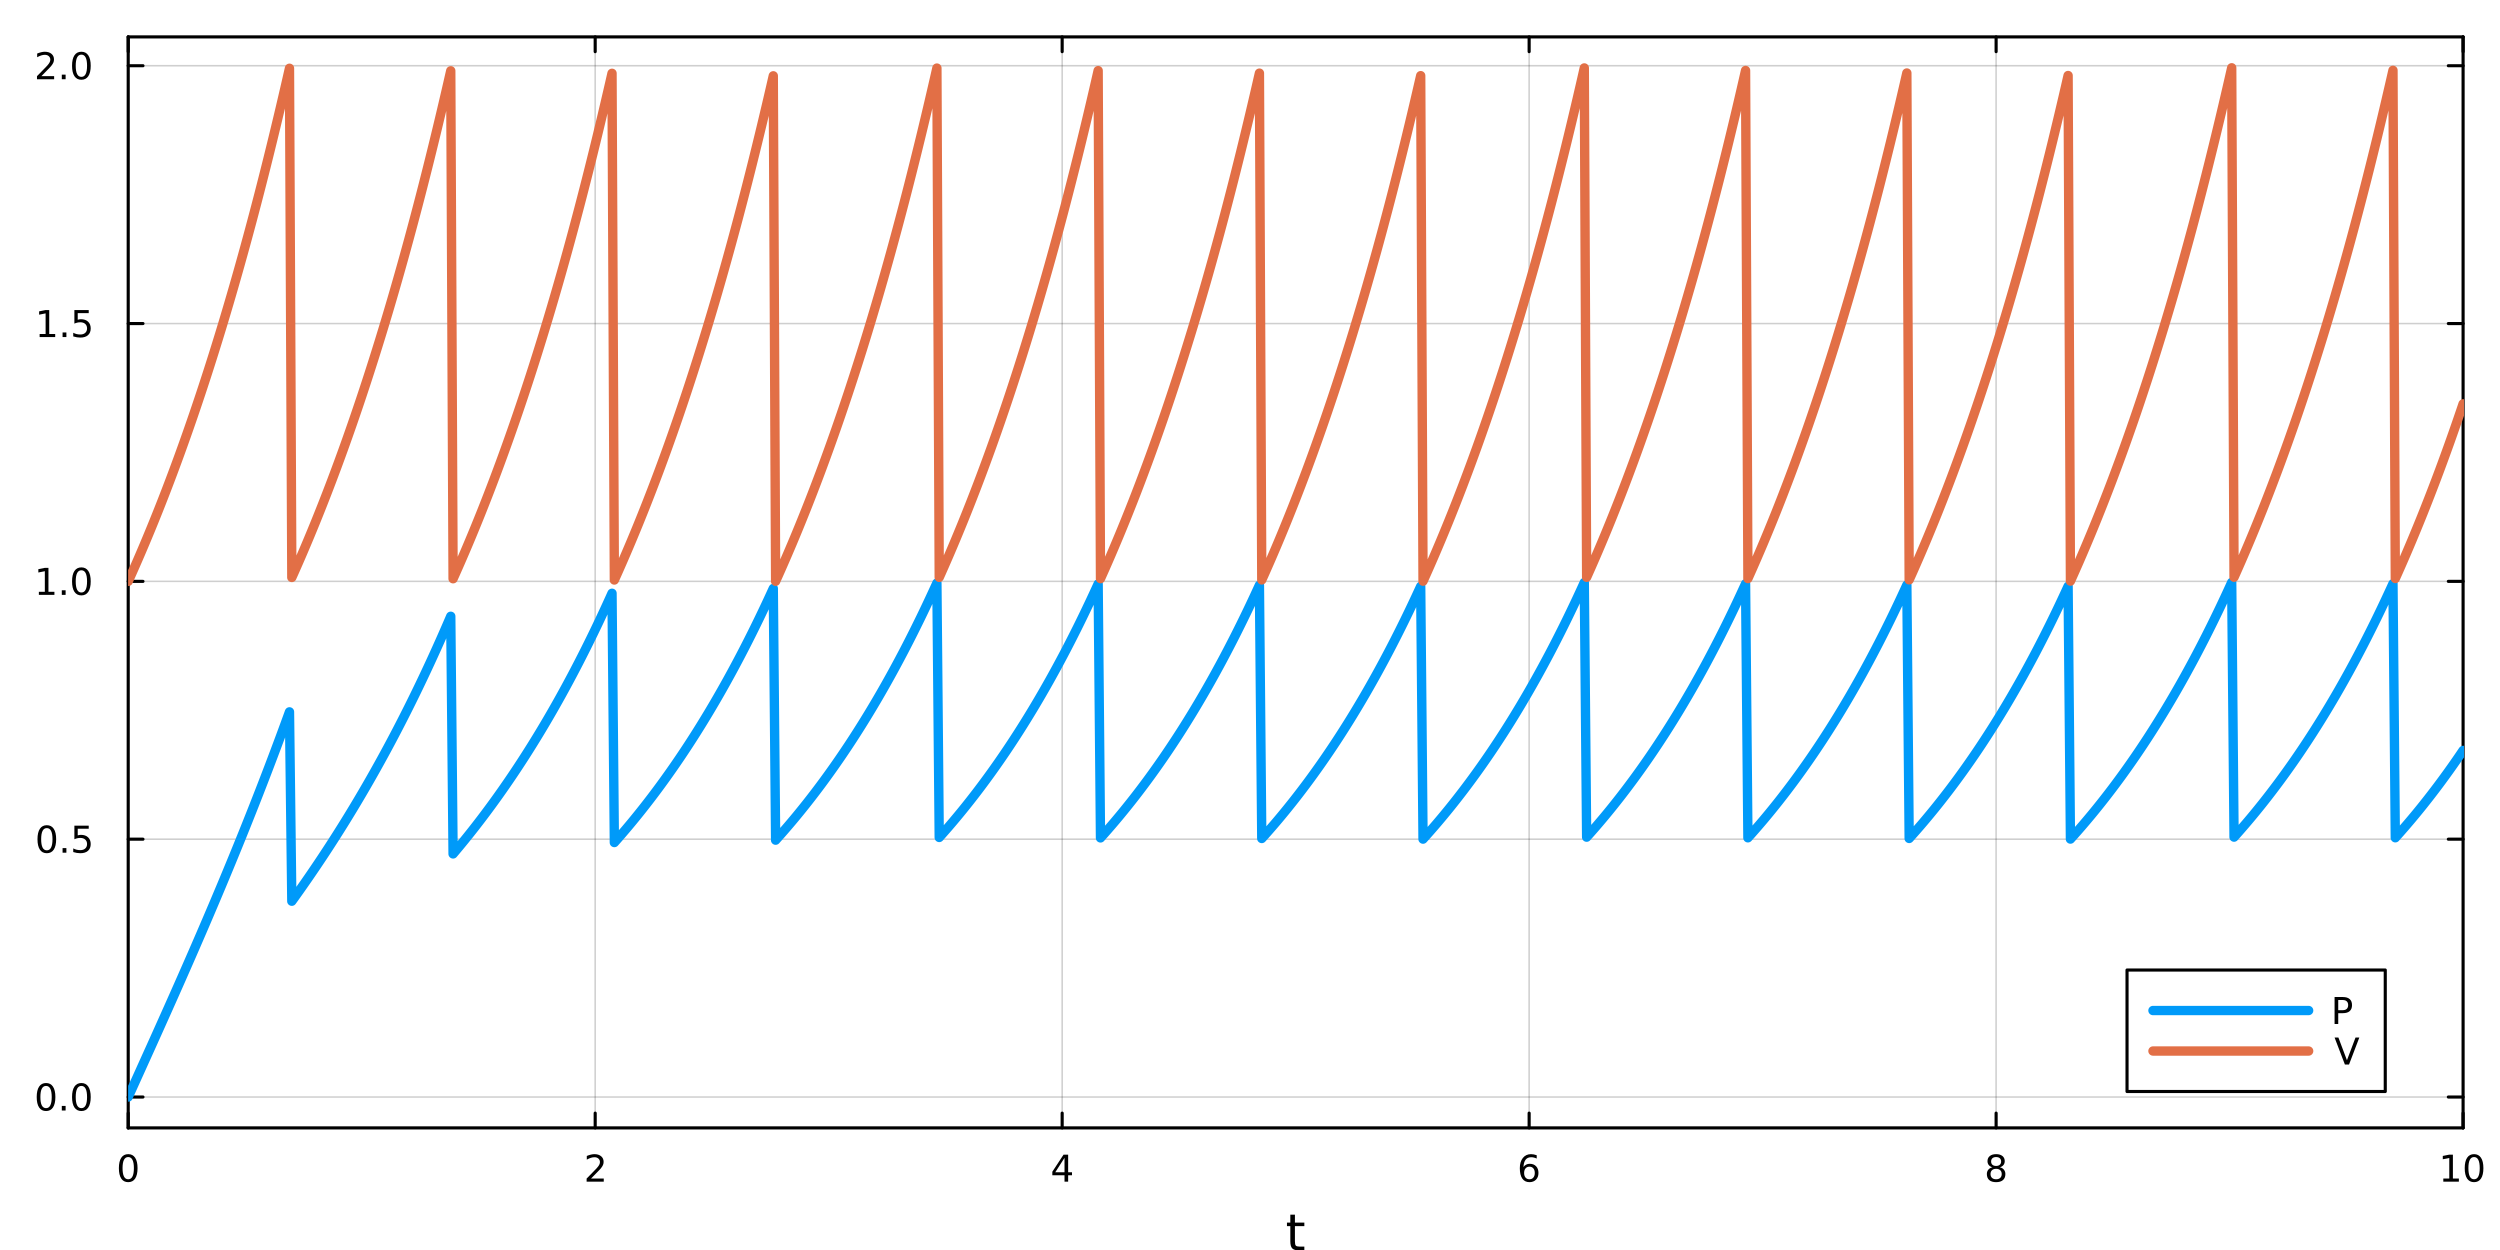 <?xml version="1.0" encoding="utf-8"?>
<svg xmlns="http://www.w3.org/2000/svg" xmlns:xlink="http://www.w3.org/1999/xlink" width="800" height="400" viewBox="0 0 3200 1600">
<rect x="0" y="0" width="3200" height="1600" fill="#333333" stroke="none"/>
<defs>
  <clipPath id="clip730">
    <rect x="0" y="0" width="3200" height="1600"/>
  </clipPath>
</defs>
<path clip-path="url(#clip730)" d="M0 1600 L3200 1600 L3200 0 L0 0  Z" fill="#ffffff" fill-rule="evenodd" fill-opacity="1"/>
<defs>
  <clipPath id="clip731">
    <rect x="640" y="0" width="2241" height="1600"/>
  </clipPath>
</defs>
<path clip-path="url(#clip730)" d="M164.112 1443.7 L3152.76 1443.7 L3152.76 47.244 L164.112 47.244  Z" fill="#ffffff" fill-rule="evenodd" fill-opacity="1"/>
<defs>
  <clipPath id="clip732">
    <rect x="164" y="47" width="2990" height="1397"/>
  </clipPath>
</defs>
<polyline clip-path="url(#clip732)" style="stroke:#000000; stroke-linecap:round; stroke-linejoin:round; stroke-width:2; stroke-opacity:0.1; fill:none" points="164.112,1443.7 164.112,47.244 "/>
<polyline clip-path="url(#clip732)" style="stroke:#000000; stroke-linecap:round; stroke-linejoin:round; stroke-width:2; stroke-opacity:0.1; fill:none" points="761.841,1443.7 761.841,47.244 "/>
<polyline clip-path="url(#clip732)" style="stroke:#000000; stroke-linecap:round; stroke-linejoin:round; stroke-width:2; stroke-opacity:0.1; fill:none" points="1359.57,1443.7 1359.57,47.244 "/>
<polyline clip-path="url(#clip732)" style="stroke:#000000; stroke-linecap:round; stroke-linejoin:round; stroke-width:2; stroke-opacity:0.1; fill:none" points="1957.3,1443.7 1957.3,47.244 "/>
<polyline clip-path="url(#clip732)" style="stroke:#000000; stroke-linecap:round; stroke-linejoin:round; stroke-width:2; stroke-opacity:0.1; fill:none" points="2555.03,1443.7 2555.03,47.244 "/>
<polyline clip-path="url(#clip732)" style="stroke:#000000; stroke-linecap:round; stroke-linejoin:round; stroke-width:2; stroke-opacity:0.1; fill:none" points="3152.76,1443.7 3152.76,47.244 "/>
<polyline clip-path="url(#clip732)" style="stroke:#000000; stroke-linecap:round; stroke-linejoin:round; stroke-width:2; stroke-opacity:0.1; fill:none" points="164.112,1443.7 164.112,47.244 "/>
<polyline clip-path="url(#clip732)" style="stroke:#000000; stroke-linecap:round; stroke-linejoin:round; stroke-width:2; stroke-opacity:0.1; fill:none" points="761.841,1443.7 761.841,47.244 "/>
<polyline clip-path="url(#clip732)" style="stroke:#000000; stroke-linecap:round; stroke-linejoin:round; stroke-width:2; stroke-opacity:0.1; fill:none" points="1359.57,1443.7 1359.57,47.244 "/>
<polyline clip-path="url(#clip732)" style="stroke:#000000; stroke-linecap:round; stroke-linejoin:round; stroke-width:2; stroke-opacity:0.1; fill:none" points="1957.3,1443.7 1957.3,47.244 "/>
<polyline clip-path="url(#clip732)" style="stroke:#000000; stroke-linecap:round; stroke-linejoin:round; stroke-width:2; stroke-opacity:0.1; fill:none" points="2555.03,1443.7 2555.03,47.244 "/>
<polyline clip-path="url(#clip732)" style="stroke:#000000; stroke-linecap:round; stroke-linejoin:round; stroke-width:2; stroke-opacity:0.1; fill:none" points="3152.76,1443.7 3152.76,47.244 "/>
<polyline clip-path="url(#clip730)" style="stroke:#000000; stroke-linecap:round; stroke-linejoin:round; stroke-width:4; stroke-opacity:1; fill:none" points="164.112,1443.7 3152.76,1443.7 "/>
<polyline clip-path="url(#clip730)" style="stroke:#000000; stroke-linecap:round; stroke-linejoin:round; stroke-width:4; stroke-opacity:1; fill:none" points="164.112,47.244 3152.76,47.244 "/>
<polyline clip-path="url(#clip730)" style="stroke:#000000; stroke-linecap:round; stroke-linejoin:round; stroke-width:4; stroke-opacity:1; fill:none" points="164.112,1443.7 164.112,1424.8 "/>
<polyline clip-path="url(#clip730)" style="stroke:#000000; stroke-linecap:round; stroke-linejoin:round; stroke-width:4; stroke-opacity:1; fill:none" points="761.841,1443.7 761.841,1424.8 "/>
<polyline clip-path="url(#clip730)" style="stroke:#000000; stroke-linecap:round; stroke-linejoin:round; stroke-width:4; stroke-opacity:1; fill:none" points="1359.57,1443.7 1359.57,1424.8 "/>
<polyline clip-path="url(#clip730)" style="stroke:#000000; stroke-linecap:round; stroke-linejoin:round; stroke-width:4; stroke-opacity:1; fill:none" points="1957.3,1443.7 1957.3,1424.8 "/>
<polyline clip-path="url(#clip730)" style="stroke:#000000; stroke-linecap:round; stroke-linejoin:round; stroke-width:4; stroke-opacity:1; fill:none" points="2555.03,1443.7 2555.03,1424.8 "/>
<polyline clip-path="url(#clip730)" style="stroke:#000000; stroke-linecap:round; stroke-linejoin:round; stroke-width:4; stroke-opacity:1; fill:none" points="3152.76,1443.7 3152.76,1424.8 "/>
<polyline clip-path="url(#clip730)" style="stroke:#000000; stroke-linecap:round; stroke-linejoin:round; stroke-width:4; stroke-opacity:1; fill:none" points="164.112,47.244 164.112,66.142 "/>
<polyline clip-path="url(#clip730)" style="stroke:#000000; stroke-linecap:round; stroke-linejoin:round; stroke-width:4; stroke-opacity:1; fill:none" points="761.841,47.244 761.841,66.142 "/>
<polyline clip-path="url(#clip730)" style="stroke:#000000; stroke-linecap:round; stroke-linejoin:round; stroke-width:4; stroke-opacity:1; fill:none" points="1359.57,47.244 1359.57,66.142 "/>
<polyline clip-path="url(#clip730)" style="stroke:#000000; stroke-linecap:round; stroke-linejoin:round; stroke-width:4; stroke-opacity:1; fill:none" points="1957.3,47.244 1957.3,66.142 "/>
<polyline clip-path="url(#clip730)" style="stroke:#000000; stroke-linecap:round; stroke-linejoin:round; stroke-width:4; stroke-opacity:1; fill:none" points="2555.03,47.244 2555.03,66.142 "/>
<polyline clip-path="url(#clip730)" style="stroke:#000000; stroke-linecap:round; stroke-linejoin:round; stroke-width:4; stroke-opacity:1; fill:none" points="3152.76,47.244 3152.76,66.142 "/>
<path clip-path="url(#clip730)" d="M164.112 1481.02 Q160.501 1481.02 158.672 1484.58 Q156.867 1488.12 156.867 1495.25 Q156.867 1502.36 158.672 1505.93 Q160.501 1509.47 164.112 1509.47 Q167.746 1509.47 169.552 1505.93 Q171.381 1502.36 171.381 1495.25 Q171.381 1488.12 169.552 1484.58 Q167.746 1481.02 164.112 1481.02 M164.112 1477.31 Q169.922 1477.31 172.978 1481.92 Q176.057 1486.5 176.057 1495.25 Q176.057 1503.98 172.978 1508.59 Q169.922 1513.17 164.112 1513.17 Q158.302 1513.17 155.223 1508.59 Q152.168 1503.98 152.168 1495.25 Q152.168 1486.5 155.223 1481.92 Q158.302 1477.31 164.112 1477.31 Z" fill="#000000" fill-rule="nonzero" fill-opacity="1" /><path clip-path="url(#clip730)" d="M756.494 1508.56 L772.813 1508.56 L772.813 1512.5 L750.869 1512.5 L750.869 1508.56 Q753.531 1505.81 758.114 1501.18 Q762.721 1496.53 763.901 1495.19 Q766.146 1492.66 767.026 1490.93 Q767.929 1489.17 767.929 1487.48 Q767.929 1484.72 765.984 1482.99 Q764.063 1481.25 760.961 1481.25 Q758.762 1481.25 756.309 1482.01 Q753.878 1482.78 751.1 1484.33 L751.1 1479.61 Q753.924 1478.47 756.378 1477.89 Q758.832 1477.31 760.869 1477.31 Q766.239 1477.31 769.433 1480 Q772.628 1482.69 772.628 1487.18 Q772.628 1489.31 771.818 1491.23 Q771.031 1493.12 768.924 1495.72 Q768.345 1496.39 765.244 1499.61 Q762.142 1502.8 756.494 1508.56 Z" fill="#000000" fill-rule="nonzero" fill-opacity="1" /><path clip-path="url(#clip730)" d="M1362.58 1482.01 L1350.77 1500.46 L1362.58 1500.46 L1362.58 1482.01 M1361.35 1477.94 L1367.23 1477.94 L1367.23 1500.46 L1372.16 1500.46 L1372.16 1504.35 L1367.23 1504.35 L1367.23 1512.5 L1362.58 1512.5 L1362.58 1504.35 L1346.98 1504.35 L1346.98 1499.84 L1361.35 1477.94 Z" fill="#000000" fill-rule="nonzero" fill-opacity="1" /><path clip-path="url(#clip730)" d="M1957.7 1493.36 Q1954.56 1493.36 1952.7 1495.51 Q1950.87 1497.66 1950.87 1501.41 Q1950.87 1505.14 1952.7 1507.31 Q1954.56 1509.47 1957.7 1509.47 Q1960.85 1509.47 1962.68 1507.31 Q1964.53 1505.14 1964.53 1501.41 Q1964.53 1497.66 1962.68 1495.51 Q1960.85 1493.36 1957.7 1493.36 M1966.99 1478.7 L1966.99 1482.96 Q1965.23 1482.13 1963.42 1481.69 Q1961.64 1481.25 1959.88 1481.25 Q1955.25 1481.25 1952.8 1484.37 Q1950.37 1487.5 1950.02 1493.82 Q1951.38 1491.81 1953.44 1490.74 Q1955.5 1489.65 1957.98 1489.65 Q1963.19 1489.65 1966.2 1492.82 Q1969.23 1495.97 1969.23 1501.41 Q1969.23 1506.74 1966.08 1509.95 Q1962.93 1513.17 1957.7 1513.17 Q1951.71 1513.17 1948.54 1508.59 Q1945.37 1503.98 1945.37 1495.25 Q1945.37 1487.06 1949.25 1482.2 Q1953.14 1477.31 1959.69 1477.31 Q1961.45 1477.31 1963.24 1477.66 Q1965.04 1478.01 1966.99 1478.7 Z" fill="#000000" fill-rule="nonzero" fill-opacity="1" /><path clip-path="url(#clip730)" d="M2555.03 1496.09 Q2551.69 1496.09 2549.77 1497.87 Q2547.87 1499.65 2547.87 1502.78 Q2547.87 1505.9 2549.77 1507.69 Q2551.69 1509.47 2555.03 1509.47 Q2558.36 1509.47 2560.28 1507.69 Q2562.2 1505.88 2562.2 1502.78 Q2562.2 1499.65 2560.28 1497.87 Q2558.38 1496.09 2555.03 1496.09 M2550.35 1494.1 Q2547.34 1493.36 2545.65 1491.3 Q2543.99 1489.24 2543.99 1486.27 Q2543.99 1482.13 2546.93 1479.72 Q2549.89 1477.31 2555.03 1477.31 Q2560.19 1477.31 2563.13 1479.72 Q2566.07 1482.13 2566.07 1486.27 Q2566.07 1489.24 2564.38 1491.3 Q2562.71 1493.36 2559.73 1494.1 Q2563.11 1494.88 2564.98 1497.18 Q2566.88 1499.47 2566.88 1502.78 Q2566.88 1507.8 2563.8 1510.49 Q2560.74 1513.17 2555.03 1513.17 Q2549.31 1513.17 2546.23 1510.49 Q2543.18 1507.8 2543.18 1502.78 Q2543.18 1499.47 2545.07 1497.18 Q2546.97 1494.88 2550.35 1494.1 M2548.64 1486.71 Q2548.64 1489.4 2550.3 1490.9 Q2551.99 1492.41 2555.03 1492.41 Q2558.04 1492.41 2559.73 1490.9 Q2561.44 1489.4 2561.44 1486.71 Q2561.44 1484.03 2559.73 1482.52 Q2558.04 1481.02 2555.03 1481.02 Q2551.99 1481.02 2550.3 1482.52 Q2548.64 1484.03 2548.64 1486.71 Z" fill="#000000" fill-rule="nonzero" fill-opacity="1" /><path clip-path="url(#clip730)" d="M3127.44 1508.56 L3135.08 1508.56 L3135.08 1482.2 L3126.77 1483.87 L3126.77 1479.61 L3135.04 1477.94 L3139.71 1477.94 L3139.71 1508.56 L3147.35 1508.56 L3147.35 1512.5 L3127.44 1512.5 L3127.44 1508.56 Z" fill="#000000" fill-rule="nonzero" fill-opacity="1" /><path clip-path="url(#clip730)" d="M3166.8 1481.02 Q3163.18 1481.02 3161.36 1484.58 Q3159.55 1488.12 3159.55 1495.25 Q3159.55 1502.36 3161.36 1505.93 Q3163.18 1509.47 3166.8 1509.47 Q3170.43 1509.47 3172.23 1505.93 Q3174.06 1502.36 3174.06 1495.25 Q3174.06 1488.12 3172.23 1484.58 Q3170.43 1481.02 3166.8 1481.02 M3166.8 1477.31 Q3172.61 1477.31 3175.66 1481.92 Q3178.74 1486.5 3178.74 1495.25 Q3178.74 1503.98 3175.66 1508.59 Q3172.61 1513.17 3166.8 1513.17 Q3160.99 1513.17 3157.91 1508.59 Q3154.85 1503.98 3154.85 1495.25 Q3154.85 1486.5 3157.91 1481.92 Q3160.99 1477.31 3166.8 1477.31 Z" fill="#000000" fill-rule="nonzero" fill-opacity="1" /><path clip-path="url(#clip730)" d="M1657.5 1554.79 L1657.5 1564.92 L1669.56 1564.92 L1669.56 1569.47 L1657.5 1569.47 L1657.5 1588.82 Q1657.5 1593.18 1658.67 1594.42 Q1659.88 1595.66 1663.54 1595.66 L1669.56 1595.66 L1669.56 1600.56 L1663.54 1600.56 Q1656.76 1600.56 1654.18 1598.05 Q1651.61 1595.5 1651.61 1588.82 L1651.61 1569.47 L1647.31 1569.47 L1647.31 1564.92 L1651.61 1564.92 L1651.61 1554.79 L1657.5 1554.79 Z" fill="#000000" fill-rule="nonzero" fill-opacity="1" /><polyline clip-path="url(#clip732)" style="stroke:#000000; stroke-linecap:round; stroke-linejoin:round; stroke-width:2; stroke-opacity:0.1; fill:none" points="164.112,1404.18 3152.76,1404.18 "/>
<polyline clip-path="url(#clip732)" style="stroke:#000000; stroke-linecap:round; stroke-linejoin:round; stroke-width:2; stroke-opacity:0.1; fill:none" points="164.112,1074.17 3152.76,1074.17 "/>
<polyline clip-path="url(#clip732)" style="stroke:#000000; stroke-linecap:round; stroke-linejoin:round; stroke-width:2; stroke-opacity:0.1; fill:none" points="164.112,744.16 3152.76,744.16 "/>
<polyline clip-path="url(#clip732)" style="stroke:#000000; stroke-linecap:round; stroke-linejoin:round; stroke-width:2; stroke-opacity:0.1; fill:none" points="164.112,414.151 3152.76,414.151 "/>
<polyline clip-path="url(#clip732)" style="stroke:#000000; stroke-linecap:round; stroke-linejoin:round; stroke-width:2; stroke-opacity:0.1; fill:none" points="164.112,84.142 3152.76,84.142 "/>
<polyline clip-path="url(#clip732)" style="stroke:#000000; stroke-linecap:round; stroke-linejoin:round; stroke-width:2; stroke-opacity:0.1; fill:none" points="164.112,1404.18 3152.76,1404.18 "/>
<polyline clip-path="url(#clip732)" style="stroke:#000000; stroke-linecap:round; stroke-linejoin:round; stroke-width:2; stroke-opacity:0.1; fill:none" points="164.112,1074.17 3152.76,1074.17 "/>
<polyline clip-path="url(#clip732)" style="stroke:#000000; stroke-linecap:round; stroke-linejoin:round; stroke-width:2; stroke-opacity:0.1; fill:none" points="164.112,744.16 3152.76,744.16 "/>
<polyline clip-path="url(#clip732)" style="stroke:#000000; stroke-linecap:round; stroke-linejoin:round; stroke-width:2; stroke-opacity:0.1; fill:none" points="164.112,414.151 3152.76,414.151 "/>
<polyline clip-path="url(#clip732)" style="stroke:#000000; stroke-linecap:round; stroke-linejoin:round; stroke-width:2; stroke-opacity:0.1; fill:none" points="164.112,84.142 3152.76,84.142 "/>
<polyline clip-path="url(#clip730)" style="stroke:#000000; stroke-linecap:round; stroke-linejoin:round; stroke-width:4; stroke-opacity:1; fill:none" points="164.112,1443.7 164.112,47.244 "/>
<polyline clip-path="url(#clip730)" style="stroke:#000000; stroke-linecap:round; stroke-linejoin:round; stroke-width:4; stroke-opacity:1; fill:none" points="3152.76,1443.7 3152.76,47.244 "/>
<polyline clip-path="url(#clip730)" style="stroke:#000000; stroke-linecap:round; stroke-linejoin:round; stroke-width:4; stroke-opacity:1; fill:none" points="164.112,1404.18 183.01,1404.18 "/>
<polyline clip-path="url(#clip730)" style="stroke:#000000; stroke-linecap:round; stroke-linejoin:round; stroke-width:4; stroke-opacity:1; fill:none" points="164.112,1074.17 183.01,1074.17 "/>
<polyline clip-path="url(#clip730)" style="stroke:#000000; stroke-linecap:round; stroke-linejoin:round; stroke-width:4; stroke-opacity:1; fill:none" points="164.112,744.16 183.01,744.16 "/>
<polyline clip-path="url(#clip730)" style="stroke:#000000; stroke-linecap:round; stroke-linejoin:round; stroke-width:4; stroke-opacity:1; fill:none" points="164.112,414.151 183.01,414.151 "/>
<polyline clip-path="url(#clip730)" style="stroke:#000000; stroke-linecap:round; stroke-linejoin:round; stroke-width:4; stroke-opacity:1; fill:none" points="164.112,84.142 183.01,84.142 "/>
<polyline clip-path="url(#clip730)" style="stroke:#000000; stroke-linecap:round; stroke-linejoin:round; stroke-width:4; stroke-opacity:1; fill:none" points="3152.76,1404.18 3133.86,1404.18 "/>
<polyline clip-path="url(#clip730)" style="stroke:#000000; stroke-linecap:round; stroke-linejoin:round; stroke-width:4; stroke-opacity:1; fill:none" points="3152.76,1074.17 3133.86,1074.17 "/>
<polyline clip-path="url(#clip730)" style="stroke:#000000; stroke-linecap:round; stroke-linejoin:round; stroke-width:4; stroke-opacity:1; fill:none" points="3152.76,744.16 3133.86,744.16 "/>
<polyline clip-path="url(#clip730)" style="stroke:#000000; stroke-linecap:round; stroke-linejoin:round; stroke-width:4; stroke-opacity:1; fill:none" points="3152.76,414.151 3133.86,414.151 "/>
<polyline clip-path="url(#clip730)" style="stroke:#000000; stroke-linecap:round; stroke-linejoin:round; stroke-width:4; stroke-opacity:1; fill:none" points="3152.76,84.142 3133.86,84.142 "/>
<path clip-path="url(#clip730)" d="M58.937 1389.98 Q55.325 1389.98 53.497 1393.54 Q51.691 1397.08 51.691 1404.21 Q51.691 1411.32 53.497 1414.88 Q55.325 1418.43 58.937 1418.43 Q62.571 1418.43 64.376 1414.88 Q66.205 1411.32 66.205 1404.21 Q66.205 1397.08 64.376 1393.54 Q62.571 1389.98 58.937 1389.98 M58.937 1386.27 Q64.747 1386.27 67.802 1390.88 Q70.881 1395.46 70.881 1404.21 Q70.881 1412.94 67.802 1417.55 Q64.747 1422.13 58.937 1422.13 Q53.126 1422.13 50.048 1417.55 Q46.992 1412.94 46.992 1404.21 Q46.992 1395.46 50.048 1390.88 Q53.126 1386.27 58.937 1386.27 Z" fill="#000000" fill-rule="nonzero" fill-opacity="1" /><path clip-path="url(#clip730)" d="M79.098 1415.58 L83.983 1415.58 L83.983 1421.46 L79.098 1421.46 L79.098 1415.58 Z" fill="#000000" fill-rule="nonzero" fill-opacity="1" /><path clip-path="url(#clip730)" d="M104.168 1389.98 Q100.557 1389.98 98.728 1393.54 Q96.922 1397.08 96.922 1404.21 Q96.922 1411.32 98.728 1414.88 Q100.557 1418.43 104.168 1418.43 Q107.802 1418.43 109.608 1414.88 Q111.436 1411.32 111.436 1404.21 Q111.436 1397.08 109.608 1393.54 Q107.802 1389.98 104.168 1389.98 M104.168 1386.27 Q109.978 1386.27 113.033 1390.88 Q116.112 1395.46 116.112 1404.21 Q116.112 1412.94 113.033 1417.55 Q109.978 1422.13 104.168 1422.13 Q98.358 1422.13 95.279 1417.55 Q92.223 1412.94 92.223 1404.21 Q92.223 1395.46 95.279 1390.88 Q98.358 1386.27 104.168 1386.27 Z" fill="#000000" fill-rule="nonzero" fill-opacity="1" /><path clip-path="url(#clip730)" d="M59.932 1059.97 Q56.321 1059.97 54.492 1063.53 Q52.687 1067.07 52.687 1074.2 Q52.687 1081.31 54.492 1084.87 Q56.321 1088.42 59.932 1088.42 Q63.566 1088.42 65.372 1084.87 Q67.2 1081.31 67.2 1074.2 Q67.2 1067.07 65.372 1063.53 Q63.566 1059.97 59.932 1059.97 M59.932 1056.26 Q65.742 1056.26 68.798 1060.87 Q71.876 1065.45 71.876 1074.2 Q71.876 1082.93 68.798 1087.54 Q65.742 1092.12 59.932 1092.12 Q54.122 1092.12 51.043 1087.54 Q47.987 1082.93 47.987 1074.2 Q47.987 1065.45 51.043 1060.87 Q54.122 1056.26 59.932 1056.26 Z" fill="#000000" fill-rule="nonzero" fill-opacity="1" /><path clip-path="url(#clip730)" d="M80.094 1085.57 L84.978 1085.57 L84.978 1091.45 L80.094 1091.45 L80.094 1085.57 Z" fill="#000000" fill-rule="nonzero" fill-opacity="1" /><path clip-path="url(#clip730)" d="M95.21 1056.89 L113.566 1056.89 L113.566 1060.82 L99.492 1060.82 L99.492 1069.3 Q100.51 1068.95 101.529 1068.79 Q102.547 1068.6 103.566 1068.6 Q109.353 1068.6 112.733 1071.77 Q116.112 1074.94 116.112 1080.36 Q116.112 1085.94 112.64 1089.04 Q109.168 1092.12 102.848 1092.12 Q100.672 1092.12 98.404 1091.75 Q96.159 1091.38 93.751 1090.64 L93.751 1085.94 Q95.835 1087.07 98.057 1087.63 Q100.279 1088.18 102.756 1088.18 Q106.76 1088.18 109.098 1086.08 Q111.436 1083.97 111.436 1080.36 Q111.436 1076.75 109.098 1074.64 Q106.76 1072.54 102.756 1072.54 Q100.881 1072.54 99.006 1072.95 Q97.154 1073.37 95.21 1074.25 L95.21 1056.89 Z" fill="#000000" fill-rule="nonzero" fill-opacity="1" /><path clip-path="url(#clip730)" d="M49.747 757.504 L57.386 757.504 L57.386 731.139 L49.075 732.806 L49.075 728.546 L57.339 726.88 L62.015 726.88 L62.015 757.504 L69.654 757.504 L69.654 761.44 L49.747 761.44 L49.747 757.504 Z" fill="#000000" fill-rule="nonzero" fill-opacity="1" /><path clip-path="url(#clip730)" d="M79.098 755.56 L83.983 755.56 L83.983 761.44 L79.098 761.44 L79.098 755.56 Z" fill="#000000" fill-rule="nonzero" fill-opacity="1" /><path clip-path="url(#clip730)" d="M104.168 729.958 Q100.557 729.958 98.728 733.523 Q96.922 737.065 96.922 744.194 Q96.922 751.301 98.728 754.866 Q100.557 758.407 104.168 758.407 Q107.802 758.407 109.608 754.866 Q111.436 751.301 111.436 744.194 Q111.436 737.065 109.608 733.523 Q107.802 729.958 104.168 729.958 M104.168 726.255 Q109.978 726.255 113.033 730.861 Q116.112 735.444 116.112 744.194 Q116.112 752.921 113.033 757.528 Q109.978 762.111 104.168 762.111 Q98.358 762.111 95.279 757.528 Q92.223 752.921 92.223 744.194 Q92.223 735.444 95.279 730.861 Q98.358 726.255 104.168 726.255 Z" fill="#000000" fill-rule="nonzero" fill-opacity="1" /><path clip-path="url(#clip730)" d="M50.742 427.496 L58.381 427.496 L58.381 401.13 L50.071 402.797 L50.071 398.537 L58.335 396.871 L63.011 396.871 L63.011 427.496 L70.649 427.496 L70.649 431.431 L50.742 431.431 L50.742 427.496 Z" fill="#000000" fill-rule="nonzero" fill-opacity="1" /><path clip-path="url(#clip730)" d="M80.094 425.551 L84.978 425.551 L84.978 431.431 L80.094 431.431 L80.094 425.551 Z" fill="#000000" fill-rule="nonzero" fill-opacity="1" /><path clip-path="url(#clip730)" d="M95.21 396.871 L113.566 396.871 L113.566 400.806 L99.492 400.806 L99.492 409.278 Q100.51 408.931 101.529 408.769 Q102.547 408.584 103.566 408.584 Q109.353 408.584 112.733 411.755 Q116.112 414.926 116.112 420.343 Q116.112 425.921 112.64 429.023 Q109.168 432.102 102.848 432.102 Q100.672 432.102 98.404 431.732 Q96.159 431.361 93.751 430.62 L93.751 425.921 Q95.835 427.056 98.057 427.611 Q100.279 428.167 102.756 428.167 Q106.76 428.167 109.098 426.06 Q111.436 423.954 111.436 420.343 Q111.436 416.732 109.098 414.625 Q106.76 412.519 102.756 412.519 Q100.881 412.519 99.006 412.935 Q97.154 413.352 95.21 414.232 L95.21 396.871 Z" fill="#000000" fill-rule="nonzero" fill-opacity="1" /><path clip-path="url(#clip730)" d="M52.964 97.487 L69.284 97.487 L69.284 101.422 L47.339 101.422 L47.339 97.487 Q50.001 94.732 54.585 90.102 Q59.191 85.45 60.372 84.107 Q62.617 81.584 63.497 79.848 Q64.399 78.088 64.399 76.399 Q64.399 73.644 62.455 71.908 Q60.534 70.172 57.432 70.172 Q55.233 70.172 52.779 70.936 Q50.349 71.7 47.571 73.251 L47.571 68.528 Q50.395 67.394 52.849 66.815 Q55.302 66.237 57.339 66.237 Q62.71 66.237 65.904 68.922 Q69.099 71.607 69.099 76.098 Q69.099 78.227 68.288 80.149 Q67.501 82.047 65.395 84.639 Q64.816 85.311 61.714 88.528 Q58.612 91.723 52.964 97.487 Z" fill="#000000" fill-rule="nonzero" fill-opacity="1" /><path clip-path="url(#clip730)" d="M79.098 95.542 L83.983 95.542 L83.983 101.422 L79.098 101.422 L79.098 95.542 Z" fill="#000000" fill-rule="nonzero" fill-opacity="1" /><path clip-path="url(#clip730)" d="M104.168 69.94 Q100.557 69.94 98.728 73.505 Q96.922 77.047 96.922 84.176 Q96.922 91.283 98.728 94.848 Q100.557 98.389 104.168 98.389 Q107.802 98.389 109.608 94.848 Q111.436 91.283 111.436 84.176 Q111.436 77.047 109.608 73.505 Q107.802 69.94 104.168 69.94 M104.168 66.237 Q109.978 66.237 113.033 70.843 Q116.112 75.427 116.112 84.176 Q116.112 92.903 113.033 97.51 Q109.978 102.093 104.168 102.093 Q98.358 102.093 95.279 97.51 Q92.223 92.903 92.223 84.176 Q92.223 75.427 95.279 70.843 Q98.358 66.237 104.168 66.237 Z" fill="#000000" fill-rule="nonzero" fill-opacity="1" /><polyline clip-path="url(#clip732)" style="stroke:#009af9; stroke-linecap:round; stroke-linejoin:round; stroke-width:12; stroke-opacity:1; fill:none" points="164.112,1404.18 167.104,1397.57 170.095,1390.96 173.087,1384.35 176.079,1377.74 179.07,1371.13 182.062,1364.51 185.054,1357.89 188.045,1351.27 191.037,1344.64 194.028,1338 197.02,1331.36 200.012,1324.71 203.003,1318.05 205.995,1311.38 208.987,1304.7 211.978,1298.02 214.97,1291.32 217.962,1284.61 220.953,1277.89 223.945,1271.16 226.936,1264.41 229.928,1257.65 232.92,1250.88 235.911,1244.08 238.903,1237.28 241.895,1230.46 244.886,1223.61 247.878,1216.76 250.87,1209.88 253.861,1202.98 256.853,1196.06 259.844,1189.13 262.836,1182.17 265.828,1175.19 268.819,1168.18 271.811,1161.15 274.803,1154.1 277.794,1147.02 280.786,1139.92 283.778,1132.79 286.769,1125.63 289.761,1118.45 292.752,1111.23 295.744,1103.99 298.736,1096.72 301.727,1089.41 304.719,1082.08 307.711,1074.71 310.702,1067.31 313.694,1059.87 316.686,1052.4 319.677,1044.9 322.669,1037.36 325.66,1029.78 328.652,1022.17 331.644,1014.51 334.635,1006.82 337.627,999.091 340.619,991.318 343.61,983.505 346.602,975.649 349.594,967.75 352.585,959.808 355.577,951.821 358.568,943.788 361.56,935.71 364.552,927.584 367.543,919.411 370.535,911.189 373.527,1153.55 376.518,1149.39 379.51,1145.2 382.502,1140.99 385.493,1136.75 388.485,1132.48 391.476,1128.19 394.468,1123.87 397.46,1119.52 400.451,1115.15 403.443,1110.74 406.435,1106.31 409.426,1101.84 412.418,1097.35 415.41,1092.82 418.401,1088.26 421.393,1083.67 424.384,1079.05 427.376,1074.4 430.368,1069.71 433.359,1064.99 436.351,1060.24 439.343,1055.45 442.334,1050.63 445.326,1045.77 448.317,1040.87 451.309,1035.94 454.301,1030.97 457.292,1025.97 460.284,1020.92 463.276,1015.84 466.267,1010.72 469.259,1005.56 472.251,1000.36 475.242,995.119 478.234,989.837 481.225,984.514 484.217,979.149 487.209,973.741 490.2,968.29 493.192,962.795 496.184,957.256 499.175,951.673 502.167,946.044 505.159,940.369 508.15,934.648 511.142,928.879 514.133,923.063 517.125,917.199 520.117,911.286 523.108,905.324 526.1,899.312 529.092,893.249 532.083,887.135 535.075,880.969 538.067,874.75 541.058,868.479 544.05,862.154 547.041,855.774 550.033,849.34 553.025,842.85 556.016,836.304 559.008,829.7 562,823.04 564.991,816.321 567.983,809.543 570.975,802.705 573.966,795.808 576.958,788.849 579.949,1093 582.941,1089.46 585.933,1085.89 588.924,1082.28 591.916,1078.65 594.908,1074.98 597.899,1071.27 600.891,1067.54 603.883,1063.77 606.874,1059.97 609.866,1056.13 612.857,1052.25 615.849,1048.35 618.841,1044.4 621.832,1040.42 624.824,1036.4 627.816,1032.35 630.807,1028.26 633.799,1024.13 636.791,1019.97 639.782,1015.76 642.774,1011.52 645.765,1007.23 648.757,1002.91 651.749,998.548 654.74,994.144 657.732,989.699 660.724,985.213 663.715,980.684 666.707,976.114 669.699,971.5 672.69,966.843 675.682,962.142 678.673,957.396 681.665,952.606 684.657,947.771 687.648,942.89 690.64,937.963 693.632,932.989 696.623,927.967 699.615,922.899 702.607,917.781 705.598,912.616 708.59,907.401 711.581,902.136 714.573,896.82 717.565,891.454 720.556,886.037 723.548,880.568 726.54,875.046 729.531,869.471 732.523,863.843 735.514,858.16 738.506,852.423 741.498,846.631 744.489,840.782 747.481,834.878 750.473,828.916 753.464,822.896 756.456,816.819 759.448,810.682 762.439,804.486 765.431,798.23 768.422,791.913 771.414,785.535 774.406,779.094 777.397,772.592 780.389,766.025 783.381,759.395 786.372,1078.44 789.364,1075.06 792.356,1071.65 795.347,1068.2 798.339,1064.72 801.33,1061.21 804.322,1057.66 807.314,1054.08 810.305,1050.46 813.297,1046.8 816.289,1043.11 819.28,1039.39 822.272,1035.63 825.264,1031.83 828.255,1027.99 831.247,1024.12 834.238,1020.21 837.23,1016.26 840.222,1012.27 843.213,1008.24 846.205,1004.17 849.197,1000.06 852.188,995.912 855.18,991.722 858.172,987.491 861.163,983.218 864.155,978.904 867.146,974.546 870.138,970.145 873.13,965.701 876.121,961.213 879.113,956.681 882.105,952.103 885.096,947.481 888.088,942.812 891.08,938.098 894.071,933.336 897.063,928.528 900.054,923.671 903.046,918.767 906.038,913.814 909.029,908.811 912.021,903.759 915.013,898.657 918.004,893.504 920.996,888.3 923.988,883.045 926.979,877.737 929.971,872.376 932.962,866.962 935.954,861.494 938.946,855.972 941.937,850.395 944.929,844.763 947.921,839.074 950.912,833.329 953.904,827.527 956.896,821.667 959.887,815.748 962.879,809.771 965.87,803.734 968.862,797.637 971.854,791.479 974.845,785.26 977.837,778.979 980.829,772.635 983.82,766.228 986.812,759.756 989.804,753.221 992.795,1075.4 995.787,1072.06 998.778,1068.7 1001.77,1065.3 1004.76,1061.86 1007.75,1058.39 1010.74,1054.89 1013.74,1051.35 1016.73,1047.78 1019.72,1044.17 1022.71,1040.52 1025.7,1036.84 1028.69,1033.12 1031.69,1029.37 1034.68,1025.57 1037.67,1021.74 1040.66,1017.87 1043.65,1013.97 1046.64,1010.02 1049.64,1006.03 1052.63,1002.01 1055.62,997.939 1058.61,993.831 1061.6,989.683 1064.59,985.493 1067.59,981.261 1070.58,976.986 1073.57,972.669 1076.56,968.309 1079.55,963.905 1082.54,959.457 1085.54,954.964 1088.53,950.426 1091.52,945.843 1094.51,941.214 1097.5,936.538 1100.49,931.816 1103.49,927.046 1106.48,922.228 1109.47,917.362 1112.46,912.448 1115.45,907.484 1118.44,902.47 1121.44,897.405 1124.43,892.29 1127.42,887.124 1130.41,881.905 1133.4,876.635 1136.39,871.311 1139.39,865.934 1142.38,860.503 1145.37,855.017 1148.36,849.477 1151.35,843.88 1154.34,838.228 1157.34,832.519 1160.33,826.752 1163.32,820.928 1166.31,815.045 1169.3,809.103 1172.29,803.102 1175.28,797.041 1178.28,790.918 1181.27,784.735 1184.26,778.489 1187.25,772.181 1190.24,765.809 1193.23,759.374 1196.23,752.874 1199.22,746.309 1202.21,1071.93 1205.2,1068.58 1208.19,1065.19 1211.18,1061.78 1214.18,1058.33 1217.17,1054.84 1220.16,1051.32 1223.15,1047.76 1226.14,1044.17 1229.13,1040.55 1232.13,1036.88 1235.12,1033.18 1238.11,1029.44 1241.1,1025.67 1244.09,1021.85 1247.08,1018 1250.08,1014.11 1253.07,1010.18 1256.06,1006.21 1259.05,1002.2 1262.04,998.156 1265.03,994.066 1268.03,989.936 1271.02,985.764 1274.01,981.55 1277,977.293 1279.99,972.994 1282.98,968.652 1285.98,964.267 1288.97,959.837 1291.96,955.362 1294.95,950.843 1297.94,946.278 1300.93,941.668 1303.93,937.011 1306.92,932.307 1309.91,927.556 1312.9,922.757 1315.89,917.909 1318.88,913.013 1321.88,908.068 1324.87,903.073 1327.86,898.028 1330.85,892.932 1333.84,887.784 1336.83,882.585 1339.82,877.334 1342.82,872.029 1345.81,866.672 1348.8,861.26 1351.79,855.794 1354.78,850.272 1357.77,844.696 1360.77,839.063 1363.76,833.373 1366.75,827.626 1369.74,821.822 1372.73,815.959 1375.72,810.037 1378.72,804.055 1381.71,798.013 1384.7,791.911 1387.69,785.747 1390.68,779.521 1393.67,773.233 1396.67,766.882 1399.66,760.467 1402.65,753.987 1405.64,747.443 1408.63,1072.51 1411.62,1069.17 1414.62,1065.8 1417.61,1062.39 1420.6,1058.95 1423.59,1055.48 1426.58,1051.97 1429.57,1048.42 1432.57,1044.84 1435.56,1041.22 1438.55,1037.57 1441.54,1033.88 1444.53,1030.15 1447.52,1026.39 1450.52,1022.59 1453.51,1018.75 1456.5,1014.87 1459.49,1010.95 1462.48,1006.99 1465.47,1003 1468.47,998.961 1471.46,994.883 1474.45,990.765 1477.44,986.605 1480.43,982.403 1483.42,978.159 1486.41,973.873 1489.41,969.543 1492.4,965.17 1495.39,960.753 1498.38,956.291 1501.37,951.785 1504.36,947.233 1507.36,942.636 1510.35,937.992 1513.34,933.301 1516.33,928.563 1519.32,923.778 1522.31,918.944 1525.31,914.062 1528.3,909.131 1531.29,904.149 1534.28,899.118 1537.27,894.036 1540.26,888.903 1543.26,883.718 1546.25,878.481 1549.24,873.191 1552.23,867.848 1555.22,862.451 1558.21,857 1561.21,851.494 1564.2,845.933 1567.19,840.315 1570.18,834.641 1573.17,828.909 1576.16,823.121 1579.16,817.273 1582.15,811.367 1585.14,805.402 1588.13,799.376 1591.12,793.29 1594.11,787.143 1597.11,780.934 1600.1,774.662 1603.09,768.328 1606.08,761.93 1609.07,755.467 1612.06,748.94 1615.06,1073.26 1618.05,1069.93 1621.04,1066.57 1624.03,1063.17 1627.02,1059.74 1630.01,1056.28 1633.01,1052.78 1636,1049.24 1638.99,1045.67 1641.98,1042.06 1644.97,1038.42 1647.96,1034.74 1650.95,1031.02 1653.95,1027.27 1656.94,1023.48 1659.93,1019.65 1662.92,1015.78 1665.91,1011.87 1668.9,1007.92 1671.9,1003.94 1674.89,999.91 1677.88,995.843 1680.87,991.735 1683.86,987.586 1686.85,983.395 1689.85,979.162 1692.84,974.887 1695.83,970.568 1698.82,966.206 1701.81,961.801 1704.8,957.35 1707.8,952.856 1710.79,948.315 1713.78,943.73 1716.77,939.098 1719.76,934.419 1722.75,929.694 1725.75,924.92 1728.74,920.099 1731.73,915.229 1734.72,910.31 1737.71,905.342 1740.7,900.323 1743.7,895.254 1746.69,890.134 1749.68,884.963 1752.67,879.739 1755.66,874.462 1758.65,869.133 1761.65,863.75 1764.64,858.312 1767.63,852.82 1770.62,847.273 1773.61,841.669 1776.6,836.009 1779.6,830.293 1782.59,824.518 1785.58,818.686 1788.57,812.795 1791.56,806.844 1794.55,800.834 1797.55,794.763 1800.54,788.631 1803.53,782.438 1806.52,776.182 1809.51,769.863 1812.5,763.481 1815.49,757.035 1818.49,750.524 1821.48,1074.06 1824.47,1070.74 1827.46,1067.39 1830.45,1064 1833.44,1060.58 1836.44,1057.12 1839.43,1053.63 1842.42,1050.1 1845.41,1046.54 1848.4,1042.94 1851.39,1039.31 1854.39,1035.64 1857.38,1031.93 1860.37,1028.18 1863.36,1024.4 1866.35,1020.58 1869.34,1016.72 1872.34,1012.82 1875.33,1008.89 1878.32,1004.91 1881.31,1000.89 1884.3,996.837 1887.29,992.739 1890.29,988.601 1893.28,984.42 1896.27,980.198 1899.26,975.933 1902.25,971.625 1905.24,967.274 1908.24,962.879 1911.23,958.44 1914.22,953.957 1917.21,949.428 1920.2,944.853 1923.19,940.233 1926.19,935.566 1929.18,930.852 1932.17,926.091 1935.16,921.281 1938.15,916.424 1941.14,911.517 1944.14,906.561 1947.13,901.555 1950.12,896.499 1953.11,891.391 1956.1,886.232 1959.09,881.022 1962.09,875.758 1965.08,870.442 1968.07,865.072 1971.06,859.648 1974.05,854.17 1977.04,848.636 1980.03,843.047 1983.03,837.401 1986.02,831.698 1989.01,825.938 1992,820.12 1994.99,814.244 1997.98,808.308 2000.98,802.313 2003.97,796.257 2006.96,790.14 2009.95,783.962 2012.94,777.722 2015.93,771.419 2018.93,765.053 2021.92,758.622 2024.91,752.128 2027.9,745.568 2030.89,1071.56 2033.88,1068.21 2036.88,1064.83 2039.87,1061.42 2042.86,1057.97 2045.85,1054.49 2048.84,1050.97 2051.83,1047.42 2054.83,1043.83 2057.82,1040.2 2060.81,1036.54 2063.8,1032.84 2066.79,1029.11 2069.78,1025.33 2072.78,1021.52 2075.77,1017.67 2078.76,1013.78 2081.75,1009.86 2084.74,1005.89 2087.73,1001.88 2090.73,997.838 2093.72,993.75 2096.71,989.621 2099.7,985.451 2102.69,981.239 2105.68,976.985 2108.68,972.688 2111.67,968.348 2114.66,963.964 2117.65,959.536 2120.64,955.063 2123.63,950.545 2126.62,945.982 2129.62,941.373 2132.61,936.718 2135.6,932.016 2138.59,927.266 2141.58,922.469 2144.57,917.623 2147.57,912.728 2150.56,907.785 2153.55,902.791 2156.54,897.747 2159.53,892.652 2162.52,887.506 2165.52,882.308 2168.51,877.058 2171.5,871.755 2174.49,866.399 2177.48,860.988 2180.47,855.523 2183.47,850.003 2186.46,844.427 2189.45,838.796 2192.44,833.107 2195.43,827.361 2198.42,821.558 2201.42,815.695 2204.41,809.774 2207.4,803.794 2210.39,797.753 2213.38,791.651 2216.37,785.489 2219.37,779.264 2222.36,772.976 2225.35,766.626 2228.34,760.211 2231.33,753.732 2234.32,747.189 2237.32,1072.38 2240.31,1069.04 2243.3,1065.67 2246.29,1062.26 2249.28,1058.82 2252.27,1055.35 2255.27,1051.84 2258.26,1048.3 2261.25,1044.72 2264.24,1041.1 2267.23,1037.45 2270.22,1033.76 2273.22,1030.03 2276.21,1026.27 2279.2,1022.46 2282.19,1018.62 2285.18,1014.75 2288.17,1010.83 2291.16,1006.87 2294.16,1002.87 2297.15,998.838 2300.14,994.761 2303.13,990.642 2306.12,986.482 2309.11,982.281 2312.11,978.037 2315.1,973.75 2318.09,969.421 2321.08,965.048 2324.07,960.63 2327.06,956.169 2330.06,951.662 2333.05,947.111 2336.04,942.513 2339.03,937.869 2342.02,933.178 2345.01,928.441 2348.01,923.655 2351,918.821 2353.99,913.939 2356.98,909.007 2359.97,904.026 2362.96,898.994 2365.96,893.912 2368.95,888.779 2371.94,883.594 2374.93,878.357 2377.92,873.067 2380.91,867.723 2383.91,862.326 2386.9,856.875 2389.89,851.368 2392.88,845.806 2395.87,840.188 2398.86,834.514 2401.86,828.782 2404.85,822.993 2407.84,817.145 2410.83,811.239 2413.82,805.273 2416.81,799.247 2419.81,793.16 2422.8,787.013 2425.79,780.803 2428.78,774.531 2431.77,768.196 2434.76,761.798 2437.76,755.335 2440.75,748.807 2443.74,1073.2 2446.73,1069.87 2449.72,1066.5 2452.71,1063.11 2455.7,1059.68 2458.7,1056.21 2461.69,1052.71 2464.68,1049.17 2467.67,1045.6 2470.66,1041.99 2473.65,1038.35 2476.65,1034.67 2479.64,1030.95 2482.63,1027.2 2485.62,1023.4 2488.61,1019.57 2491.6,1015.71 2494.6,1011.8 2497.59,1007.85 2500.58,1003.86 2503.57,999.836 2506.56,995.769 2509.55,991.661 2512.55,987.511 2515.54,983.32 2518.53,979.087 2521.52,974.811 2524.51,970.492 2527.5,966.129 2530.5,961.723 2533.49,957.273 2536.48,952.777 2539.47,948.237 2542.46,943.65 2545.45,939.018 2548.45,934.339 2551.44,929.613 2554.43,924.839 2557.42,920.017 2560.41,915.147 2563.4,910.227 2566.4,905.258 2569.39,900.239 2572.38,895.169 2575.37,890.049 2578.36,884.877 2581.35,879.652 2584.35,874.375 2587.34,869.045 2590.33,863.661 2593.32,858.223 2596.31,852.73 2599.3,847.182 2602.29,841.578 2605.29,835.918 2608.28,830.2 2611.27,824.425 2614.26,818.592 2617.25,812.7 2620.24,806.749 2623.24,800.738 2626.23,794.666 2629.22,788.534 2632.21,782.339 2635.2,776.083 2638.19,769.763 2641.19,763.381 2644.18,756.934 2647.17,750.422 2650.16,1074.01 2653.15,1070.69 2656.14,1067.34 2659.14,1063.95 2662.13,1060.52 2665.12,1057.07 2668.11,1053.57 2671.1,1050.05 2674.09,1046.48 2677.09,1042.89 2680.08,1039.25 2683.07,1035.58 2686.06,1031.87 2689.05,1028.13 2692.04,1024.34 2695.04,1020.52 2698.03,1016.66 2701.02,1012.76 2704.01,1008.83 2707,1004.85 2709.99,1000.83 2712.99,996.775 2715.98,992.677 2718.97,988.538 2721.96,984.357 2724.95,980.134 2727.94,975.869 2730.94,971.56 2733.93,967.209 2736.92,962.813 2739.91,958.374 2742.9,953.889 2745.89,949.36 2748.89,944.785 2751.88,940.164 2754.87,935.496 2757.86,930.782 2760.85,926.02 2763.84,921.21 2766.83,916.351 2769.83,911.444 2772.82,906.487 2775.81,901.481 2778.8,896.424 2781.79,891.316 2784.78,886.156 2787.78,880.945 2790.77,875.681 2793.76,870.364 2796.75,864.993 2799.74,859.568 2802.73,854.089 2805.73,848.555 2808.72,842.964 2811.71,837.318 2814.7,831.615 2817.69,825.854 2820.68,820.035 2823.68,814.158 2826.67,808.221 2829.66,802.225 2832.65,796.168 2835.64,790.051 2838.63,783.872 2841.63,777.631 2844.62,771.327 2847.61,764.96 2850.6,758.529 2853.59,752.033 2856.58,745.472 2859.58,1071.51 2862.57,1068.17 2865.56,1064.79 2868.55,1061.37 2871.54,1057.92 2874.53,1054.44 2877.53,1050.92 2880.52,1047.37 2883.51,1043.78 2886.5,1040.15 2889.49,1036.49 2892.48,1032.79 2895.48,1029.05 2898.47,1025.28 2901.46,1021.47 2904.45,1017.62 2907.44,1013.73 2910.43,1009.8 2913.43,1005.83 2916.42,1001.83 2919.41,997.779 2922.4,993.691 2925.39,989.562 2928.38,985.391 2931.37,981.179 2934.37,976.924 2937.36,972.626 2940.35,968.285 2943.34,963.901 2946.33,959.472 2949.32,954.999 2952.32,950.48 2955.31,945.917 2958.3,941.307 2961.29,936.651 2964.28,931.948 2967.27,927.198 2970.27,922.4 2973.26,917.553 2976.25,912.658 2979.24,907.714 2982.23,902.719 2985.22,897.675 2988.22,892.579 2991.21,887.433 2994.2,882.234 2997.19,876.983 3000.18,871.679 3003.17,866.322 3006.17,860.911 3009.16,855.445 3012.15,849.924 3015.14,844.347 3018.13,838.715 3021.12,833.026 3024.12,827.279 3027.11,821.475 3030.1,815.612 3033.09,809.69 3036.08,803.708 3039.07,797.667 3042.07,791.564 3045.06,785.4 3048.05,779.175 3051.04,772.886 3054.03,766.535 3057.02,760.12 3060.02,753.64 3063.01,747.095 3066,1072.33 3068.99,1068.99 3071.98,1065.62 3074.97,1062.22 3077.97,1058.78 3080.96,1055.3 3083.95,1051.79 3086.94,1048.25 3089.93,1044.67 3092.92,1041.05 3095.91,1037.4 3098.91,1033.71 3101.9,1029.98 3104.89,1026.21 3107.88,1022.41 3110.87,1018.57 3113.86,1014.69 3116.86,1010.77 3119.85,1006.82 3122.84,1002.82 3125.83,998.78 3128.82,994.702 3131.81,990.582 3134.81,986.421 3137.8,982.219 3140.79,977.974 3143.78,973.686 3146.77,969.355 3149.76,964.981 3152.76,960.562 "/>
<polyline clip-path="url(#clip732)" style="stroke:#e26f46; stroke-linecap:round; stroke-linejoin:round; stroke-width:12; stroke-opacity:1; fill:none" points="164.112,744.16 167.104,737.52 170.095,730.813 173.087,724.039 176.079,717.196 179.07,710.285 182.062,703.304 185.054,696.253 188.045,689.131 191.037,681.938 194.028,674.672 197.02,667.333 200.012,659.92 203.003,652.433 205.995,644.87 208.987,637.231 211.978,629.515 214.97,621.722 217.962,613.85 220.953,605.899 223.945,597.868 226.936,589.757 229.928,581.563 232.92,573.288 235.911,564.929 238.903,556.486 241.895,547.958 244.886,539.344 247.878,530.643 250.87,521.855 253.861,512.979 256.853,504.013 259.844,494.957 262.836,485.81 265.828,476.571 268.819,467.239 271.811,457.813 274.803,448.293 277.794,438.676 280.786,428.963 283.778,419.152 286.769,409.243 289.761,399.233 292.752,389.123 295.744,378.912 298.736,368.597 301.727,358.179 304.719,347.656 307.711,337.027 310.702,326.291 313.694,315.447 316.686,304.494 319.677,293.431 322.669,282.257 325.66,270.97 328.652,259.569 331.644,248.054 334.635,236.423 337.627,224.676 340.619,212.809 343.61,200.824 346.602,188.718 349.594,176.49 352.585,164.139 355.577,151.664 358.568,139.063 361.56,126.336 364.552,113.481 367.543,100.496 370.535,87.38 373.527,739.155 376.518,732.465 379.51,725.707 382.502,718.882 385.493,711.988 388.485,705.024 391.476,697.99 394.468,690.886 397.46,683.71 400.451,676.462 403.443,669.141 406.435,661.746 409.426,654.277 412.418,646.733 415.41,639.113 418.401,631.416 421.393,623.642 424.384,615.79 427.376,607.858 430.368,599.847 433.359,591.755 436.351,583.582 439.343,575.327 442.334,566.988 445.326,558.566 448.317,550.059 451.309,541.466 454.301,532.787 457.292,524.02 460.284,515.166 463.276,506.222 466.267,497.188 469.259,488.064 472.251,478.847 475.242,469.538 478.234,460.135 481.225,450.638 484.217,441.045 487.209,431.356 490.2,421.569 493.192,411.683 496.184,401.699 499.175,391.614 502.167,381.427 505.159,371.138 508.15,360.745 511.142,350.248 514.133,339.646 517.125,328.936 520.117,318.119 523.108,307.193 526.1,296.157 529.092,285.01 532.083,273.751 535.075,262.379 538.067,250.892 541.058,239.29 544.05,227.571 547.041,215.734 550.033,203.778 553.025,191.701 556.016,179.503 559.008,167.183 562,154.738 564.991,142.168 567.983,129.472 570.975,116.648 573.966,103.695 576.958,90.612 579.949,740.787 582.941,734.113 585.933,727.372 588.924,720.563 591.916,713.686 594.908,706.739 597.899,699.723 600.891,692.636 603.883,685.478 606.874,678.247 609.866,670.944 612.857,663.568 615.849,656.117 618.841,648.591 621.832,640.99 624.824,633.312 627.816,625.557 630.807,617.724 633.799,609.812 636.791,601.821 639.782,593.749 642.774,585.596 645.765,577.361 648.757,569.043 651.749,560.642 654.74,552.156 657.732,543.584 660.724,534.926 663.715,526.182 666.707,517.349 669.699,508.427 672.69,499.415 675.682,490.313 678.673,481.119 681.665,471.833 684.657,462.453 687.648,452.979 690.64,443.409 693.632,433.744 696.623,423.981 699.615,414.12 702.607,404.159 705.598,394.099 708.59,383.937 711.581,373.673 714.573,363.306 717.565,352.835 720.556,342.258 723.548,331.575 726.54,320.784 729.531,309.885 732.523,298.876 735.514,287.756 738.506,276.525 741.498,265.18 744.489,253.722 747.481,242.148 750.473,230.457 753.464,218.649 756.456,206.723 759.448,194.676 762.439,182.508 765.431,170.218 768.422,157.804 771.414,145.265 774.406,132.6 777.397,119.807 780.389,106.886 783.381,93.835 786.372,742.418 789.364,735.76 792.356,729.036 795.347,722.243 798.339,715.383 801.33,708.453 804.322,701.454 807.314,694.384 810.305,687.243 813.297,680.031 816.289,672.746 819.28,665.387 822.272,657.955 825.264,650.448 828.255,642.865 831.247,635.206 834.238,627.47 837.23,619.657 840.222,611.765 843.213,603.793 846.205,595.741 849.197,587.608 852.188,579.394 855.18,571.097 858.172,562.716 861.163,554.251 864.155,545.701 867.146,537.065 870.138,528.342 873.13,519.531 876.121,510.632 879.113,501.643 882.105,492.563 885.096,483.392 888.088,474.129 891.08,464.772 894.071,455.322 897.063,445.776 900.054,436.134 903.046,426.395 906.038,416.558 909.029,406.622 912.021,396.586 915.013,386.449 918.004,376.21 920.996,365.868 923.988,355.422 926.979,344.87 929.971,334.213 932.962,323.449 935.954,312.576 938.946,301.594 941.937,290.501 944.929,279.297 947.921,267.98 950.912,256.55 953.904,245.004 956.896,233.343 959.887,221.564 962.879,209.667 965.87,197.649 968.862,185.511 971.854,173.251 974.845,160.868 977.837,148.36 980.829,135.726 983.82,122.965 986.812,110.076 989.804,97.057 992.795,744.041 995.787,737.399 998.778,730.691 1001.77,723.916 1004.76,717.072 1007.75,710.159 1010.74,703.177 1013.74,696.124 1016.73,689.001 1019.72,681.806 1022.71,674.538 1025.7,667.198 1028.69,659.784 1031.69,652.295 1034.68,644.731 1037.67,637.091 1040.66,629.374 1043.65,621.58 1046.64,613.707 1049.64,605.755 1052.63,597.723 1055.62,589.611 1058.61,581.417 1061.6,573.14 1064.59,564.781 1067.59,556.337 1070.58,547.808 1073.57,539.194 1076.56,530.493 1079.55,521.704 1082.54,512.827 1085.54,503.861 1088.53,494.804 1091.52,485.656 1094.51,476.416 1097.5,467.084 1100.49,457.657 1103.49,448.135 1106.48,438.517 1109.47,428.803 1112.46,418.991 1115.45,409.08 1118.44,399.069 1121.44,388.957 1124.43,378.743 1127.42,368.427 1130.41,358.007 1133.4,347.481 1136.39,336.85 1139.39,326.112 1142.38,315.266 1145.37,304.31 1148.36,293.244 1151.35,282.067 1154.34,270.777 1157.34,259.374 1160.33,247.856 1163.32,236.222 1166.31,224.471 1169.3,212.601 1172.29,200.613 1175.28,188.504 1178.28,176.273 1181.27,163.92 1184.26,151.443 1187.25,138.84 1190.24,126.11 1193.23,113.252 1196.23,100.265 1199.22,87.147 1202.21,739.036 1205.2,732.345 1208.19,725.586 1211.18,718.758 1214.18,711.863 1217.17,704.897 1220.16,697.862 1223.15,690.756 1226.14,683.579 1229.13,676.329 1232.13,669.006 1235.12,661.61 1238.11,654.14 1241.1,646.594 1244.09,638.973 1247.08,631.275 1250.08,623.5 1253.07,615.647 1256.06,607.715 1259.05,599.703 1262.04,591.61 1265.03,583.436 1268.03,575.181 1271.02,566.842 1274.01,558.419 1277,549.911 1279.99,541.319 1282.98,532.639 1285.98,523.872 1288.97,515.018 1291.96,506.074 1294.95,497.04 1297.94,487.915 1300.93,478.698 1303.93,469.389 1306.92,459.986 1309.91,450.488 1312.9,440.894 1315.89,431.204 1318.88,421.417 1321.88,411.53 1324.87,401.545 1327.86,391.458 1330.85,381.27 1333.84,370.98 1336.83,360.585 1339.82,350.086 1342.82,339.482 1345.81,328.77 1348.8,317.951 1351.79,307.022 1354.78,295.983 1357.77,284.834 1360.77,273.572 1363.76,262.196 1366.75,250.706 1369.74,239.101 1372.73,227.378 1375.72,215.538 1378.72,203.578 1381.71,191.498 1384.7,179.297 1387.69,166.973 1390.68,154.525 1393.67,141.952 1396.67,129.253 1399.66,116.426 1402.65,103.47 1405.64,90.384 1408.63,740.675 1411.62,734 1414.62,727.258 1417.61,720.447 1420.6,713.569 1423.59,706.621 1426.58,699.603 1429.57,692.514 1432.57,685.354 1435.56,678.122 1438.55,670.818 1441.54,663.44 1444.53,655.988 1447.52,648.461 1450.52,640.859 1453.51,633.18 1456.5,625.424 1459.49,617.59 1462.48,609.677 1465.47,601.685 1468.47,593.612 1471.46,585.459 1474.45,577.223 1477.44,568.905 1480.43,560.503 1483.42,552.016 1486.41,543.444 1489.41,534.786 1492.4,526.041 1495.39,517.208 1498.38,508.286 1501.37,499.275 1504.36,490.172 1507.36,480.978 1510.35,471.692 1513.34,462.312 1516.33,452.838 1519.32,443.268 1522.31,433.602 1525.31,423.838 1528.3,413.976 1531.29,404.015 1534.28,393.954 1537.27,383.791 1540.26,373.525 1543.26,363.157 1546.25,352.684 1549.24,342.105 1552.23,331.42 1555.22,320.627 1558.21,309.726 1561.21,298.714 1564.2,287.592 1567.19,276.358 1570.18,265.011 1573.17,253.549 1576.16,241.972 1579.16,230.278 1582.15,218.467 1585.14,206.537 1588.13,194.487 1591.12,182.316 1594.11,170.022 1597.11,157.605 1600.1,145.063 1603.09,132.394 1606.08,119.599 1609.07,106.675 1612.06,93.621 1615.06,742.31 1618.05,735.652 1621.04,728.926 1624.03,722.132 1627.02,715.27 1630.01,708.34 1633.01,701.339 1636,694.268 1638.99,687.126 1641.98,679.912 1644.97,672.625 1647.96,665.265 1650.95,657.832 1653.95,650.323 1656.94,642.74 1659.93,635.08 1662.92,627.343 1665.91,619.528 1668.9,611.635 1671.9,603.662 1674.89,595.61 1677.88,587.476 1680.87,579.261 1683.86,570.963 1686.85,562.581 1689.85,554.116 1692.84,545.565 1695.83,536.928 1698.82,528.205 1701.81,519.394 1704.8,510.494 1707.8,501.504 1710.79,492.424 1713.78,483.253 1716.77,473.989 1719.76,464.633 1722.75,455.181 1725.75,445.635 1728.74,435.993 1731.73,426.254 1734.72,416.416 1737.71,406.479 1740.7,396.443 1743.7,386.305 1746.69,376.065 1749.68,365.722 1752.67,355.275 1755.66,344.722 1758.65,334.064 1761.65,323.297 1764.64,312.423 1767.63,301.439 1770.62,290.344 1773.61,279.137 1776.6,267.818 1779.6,256.385 1782.59,244.836 1785.58,233.172 1788.57,221.389 1791.56,209.489 1794.55,197.468 1797.55,185.327 1800.54,173.063 1803.53,160.677 1806.52,148.165 1809.51,135.528 1812.5,122.765 1815.49,109.872 1818.49,96.851 1821.48,743.941 1824.47,737.299 1827.46,730.59 1830.45,723.813 1833.44,716.968 1836.44,710.054 1839.43,703.071 1842.42,696.017 1845.41,688.893 1848.4,681.696 1851.39,674.428 1854.39,667.086 1857.38,659.671 1860.37,652.181 1863.36,644.616 1866.35,636.975 1869.34,629.257 1872.34,621.461 1875.33,613.587 1878.32,605.635 1881.31,597.602 1884.3,589.488 1887.29,581.293 1890.29,573.016 1893.28,564.655 1896.27,556.21 1899.26,547.681 1902.25,539.065 1905.24,530.363 1908.24,521.574 1911.23,512.696 1914.22,503.728 1917.21,494.671 1920.2,485.522 1923.19,476.281 1926.19,466.947 1929.18,457.52 1932.17,447.997 1935.16,438.379 1938.15,428.663 1941.14,418.85 1944.14,408.938 1947.13,398.926 1950.12,388.813 1953.11,378.599 1956.1,368.281 1959.09,357.86 1962.09,347.333 1965.08,336.701 1968.07,325.961 1971.06,315.113 1974.05,304.156 1977.04,293.089 1980.03,281.91 1983.03,270.618 1986.02,259.213 1989.01,247.693 1992,236.057 1994.99,224.304 1997.98,212.433 2000.98,200.442 2003.97,188.331 2006.96,176.097 2009.95,163.741 2012.94,151.261 2015.93,138.655 2018.93,125.922 2021.92,113.062 2024.91,100.072 2027.9,86.953 2030.89,738.942 2033.88,732.25 2036.88,725.49 2039.87,718.662 2042.86,711.765 2045.85,704.799 2048.84,697.762 2051.83,690.655 2054.83,683.477 2057.82,676.226 2060.81,668.903 2063.8,661.505 2066.79,654.034 2069.78,646.487 2072.78,638.865 2075.77,631.166 2078.76,623.39 2081.75,615.535 2084.74,607.602 2087.73,599.589 2090.73,591.495 2093.72,583.321 2096.71,575.063 2099.7,566.723 2102.69,558.299 2105.68,549.791 2108.68,541.197 2111.67,532.516 2114.66,523.748 2117.65,514.892 2120.64,505.947 2123.63,496.912 2126.62,487.785 2129.62,478.567 2132.61,469.257 2135.6,459.852 2138.59,450.353 2141.58,440.758 2144.57,431.067 2147.57,421.278 2150.56,411.39 2153.55,401.403 2156.54,391.315 2159.53,381.126 2162.52,370.834 2165.52,360.438 2168.51,349.937 2171.5,339.331 2174.49,328.618 2177.48,317.797 2180.47,306.867 2183.47,295.827 2186.46,284.676 2189.45,273.412 2192.44,262.035 2195.43,250.543 2198.42,238.936 2201.42,227.212 2204.41,215.37 2207.4,203.409 2210.39,191.327 2213.38,179.124 2216.37,166.798 2219.37,154.348 2222.36,141.774 2225.35,129.072 2228.34,116.244 2231.33,103.286 2234.32,90.198 2237.32,740.582 2240.31,733.905 2243.3,727.162 2246.29,720.351 2249.28,713.471 2252.27,706.522 2255.27,699.503 2258.26,692.414 2261.25,685.253 2264.24,678.02 2267.23,670.714 2270.22,663.336 2273.22,655.882 2276.21,648.354 2279.2,640.751 2282.19,633.071 2285.18,625.314 2288.17,617.479 2291.16,609.565 2294.16,601.572 2297.15,593.498 2300.14,585.343 2303.13,577.106 2306.12,568.787 2309.11,560.384 2312.11,551.896 2315.1,543.323 2318.09,534.664 2321.08,525.917 2324.07,517.083 2327.06,508.16 2330.06,499.147 2333.05,490.043 2336.04,480.848 2339.03,471.56 2342.02,462.179 2345.01,452.703 2348.01,443.132 2351,433.464 2353.99,423.7 2356.98,413.836 2359.97,403.874 2362.96,393.811 2365.96,383.647 2368.95,373.38 2371.94,363.01 2374.93,352.535 2377.92,341.955 2380.91,331.269 2383.91,320.474 2386.9,309.571 2389.89,298.558 2392.88,287.435 2395.87,276.199 2398.86,264.85 2401.86,253.386 2404.85,241.808 2407.84,230.113 2410.83,218.3 2413.82,206.368 2416.81,194.316 2419.81,182.143 2422.8,169.848 2425.79,157.429 2428.78,144.885 2431.77,132.215 2434.76,119.417 2437.76,106.492 2440.75,93.436 2443.74,742.217 2446.73,735.557 2449.72,728.83 2452.71,722.036 2455.7,715.173 2458.7,708.241 2461.69,701.24 2464.68,694.168 2467.67,687.024 2470.66,679.809 2473.65,672.522 2476.65,665.161 2479.64,657.726 2482.63,650.217 2485.62,642.632 2488.61,634.971 2491.6,627.233 2494.6,619.417 2497.59,611.523 2500.58,603.549 2503.57,595.495 2506.56,587.361 2509.55,579.144 2512.55,570.845 2515.54,562.463 2518.53,553.996 2521.52,545.444 2524.51,536.806 2527.5,528.081 2530.5,519.269 2533.49,510.367 2536.48,501.377 2539.47,492.296 2542.46,483.123 2545.45,473.858 2548.45,464.5 2551.44,455.047 2554.43,445.5 2557.42,435.856 2560.41,426.115 2563.4,416.277 2566.4,406.339 2569.39,396.3 2572.38,386.161 2575.37,375.92 2578.36,365.575 2581.35,355.127 2584.35,344.573 2587.34,333.912 2590.33,323.145 2593.32,312.269 2596.31,301.283 2599.3,290.187 2602.29,278.978 2605.29,267.657 2608.28,256.223 2611.27,244.672 2614.26,233.006 2617.25,221.222 2620.24,209.32 2623.24,197.298 2626.23,185.155 2629.22,172.89 2632.21,160.501 2635.2,147.988 2638.19,135.349 2641.19,122.584 2644.18,109.69 2647.17,96.666 2650.16,743.848 2653.15,737.205 2656.14,730.495 2659.14,723.717 2662.13,716.871 2665.12,709.956 2668.11,702.972 2671.1,695.917 2674.09,688.792 2677.09,681.594 2680.08,674.325 2683.07,666.982 2686.06,659.566 2689.05,652.075 2692.04,644.509 2695.04,636.866 2698.03,629.147 2701.02,621.351 2704.01,613.476 2707,605.522 2709.99,597.488 2712.99,589.373 2715.98,581.177 2718.97,572.898 2721.96,564.536 2724.95,556.09 2727.94,547.56 2730.94,538.943 2733.93,530.24 2736.92,521.449 2739.91,512.57 2742.9,503.601 2745.89,494.542 2748.89,485.392 2751.88,476.15 2754.87,466.815 2757.86,457.386 2760.85,447.862 2763.84,438.242 2766.83,428.525 2769.83,418.711 2772.82,408.797 2775.81,398.784 2778.8,388.67 2781.79,378.454 2784.78,368.135 2787.78,357.712 2790.77,347.184 2793.76,336.55 2796.75,325.809 2799.74,314.959 2802.73,304.001 2805.73,292.932 2808.72,281.751 2811.71,270.458 2814.7,259.052 2817.69,247.53 2820.68,235.892 2823.68,224.138 2826.67,212.265 2829.66,200.272 2832.65,188.159 2835.64,175.924 2838.63,163.566 2841.63,151.084 2844.62,138.476 2847.61,125.742 2850.6,112.88 2853.59,99.888 2856.58,86.766 2859.58,738.848 2862.57,732.155 2865.56,725.394 2868.55,718.565 2871.54,711.667 2874.53,704.7 2877.53,697.662 2880.52,690.554 2883.51,683.375 2886.5,676.123 2889.49,668.799 2892.48,661.401 2895.48,653.928 2898.47,646.38 2901.46,638.757 2904.45,631.057 2907.44,623.28 2910.43,615.424 2913.43,607.49 2916.42,599.475 2919.41,591.381 2922.4,583.205 2925.39,574.946 2928.38,566.605 2931.37,558.18 2934.37,549.67 2937.36,541.075 2940.35,532.393 2943.34,523.624 2946.33,514.766 2949.32,505.82 2952.32,496.783 2955.31,487.656 2958.3,478.437 2961.29,469.125 2964.28,459.719 2967.27,450.218 2970.27,440.622 2973.26,430.929 2976.25,421.139 2979.24,411.25 2982.23,401.261 2985.22,391.172 2988.22,380.981 2991.21,370.688 2994.2,360.29 2997.19,349.788 3000.18,339.181 3003.17,328.466 3006.17,317.644 3009.16,306.712 3012.15,295.67 3015.14,284.517 3018.13,273.252 3021.12,261.874 3024.12,250.38 3027.11,238.772 3030.1,227.046 3033.09,215.202 3036.08,203.239 3039.07,191.156 3042.07,178.951 3045.06,166.623 3048.05,154.172 3051.04,141.595 3054.03,128.892 3057.02,116.062 3060.02,103.102 3063.01,90.013 3066,740.488 3068.99,733.811 3071.98,727.067 3074.97,720.255 3077.97,713.374 3080.96,706.425 3083.95,699.405 3086.94,692.315 3089.93,685.153 3092.92,677.92 3095.91,670.613 3098.91,663.234 3101.9,655.78 3104.89,648.251 3107.88,640.646 3110.87,632.964 3113.86,625.206 3116.86,617.369 3119.85,609.454 3122.84,601.459 3125.83,593.383 3128.82,585.226 3131.81,576.987 3134.81,568.665 3137.8,560.26 3140.79,551.77 3143.78,543.194 3146.77,534.533 3149.76,525.784 3152.76,516.947 "/>
<path clip-path="url(#clip730)" d="M2722.6 1397.15 L3053.13 1397.15 L3053.13 1241.63 L2722.6 1241.63  Z" fill="#ffffff" fill-rule="evenodd" fill-opacity="1"/>
<polyline clip-path="url(#clip730)" style="stroke:#000000; stroke-linecap:round; stroke-linejoin:round; stroke-width:4; stroke-opacity:1; fill:none" points="2722.6,1397.15 3053.13,1397.15 3053.13,1241.63 2722.6,1241.63 2722.6,1397.15 "/>
<polyline clip-path="url(#clip730)" style="stroke:#009af9; stroke-linecap:round; stroke-linejoin:round; stroke-width:12; stroke-opacity:1; fill:none" points="2755.81,1293.47 2955.05,1293.47 "/>
<path clip-path="url(#clip730)" d="M2992.94 1280.03 L2992.94 1293.02 L2998.82 1293.02 Q3002.08 1293.02 3003.86 1291.33 Q3005.64 1289.64 3005.64 1286.52 Q3005.64 1283.41 3003.86 1281.72 Q3002.08 1280.03 2998.82 1280.03 L2992.94 1280.03 M2988.26 1276.19 L2998.82 1276.19 Q3004.63 1276.19 3007.59 1278.83 Q3010.58 1281.45 3010.58 1286.52 Q3010.58 1291.63 3007.59 1294.25 Q3004.63 1296.86 2998.82 1296.86 L2992.94 1296.86 L2992.94 1310.75 L2988.26 1310.75 L2988.26 1276.19 Z" fill="#000000" fill-rule="nonzero" fill-opacity="1" /><polyline clip-path="url(#clip730)" style="stroke:#e26f46; stroke-linecap:round; stroke-linejoin:round; stroke-width:12; stroke-opacity:1; fill:none" points="2755.81,1345.31 2955.05,1345.31 "/>
<path clip-path="url(#clip730)" d="M3001.46 1362.59 L2988.26 1328.03 L2993.15 1328.03 L3004.09 1357.13 L3015.07 1328.03 L3019.93 1328.03 L3006.76 1362.59 L3001.46 1362.59 Z" fill="#000000" fill-rule="nonzero" fill-opacity="1" /></svg>
